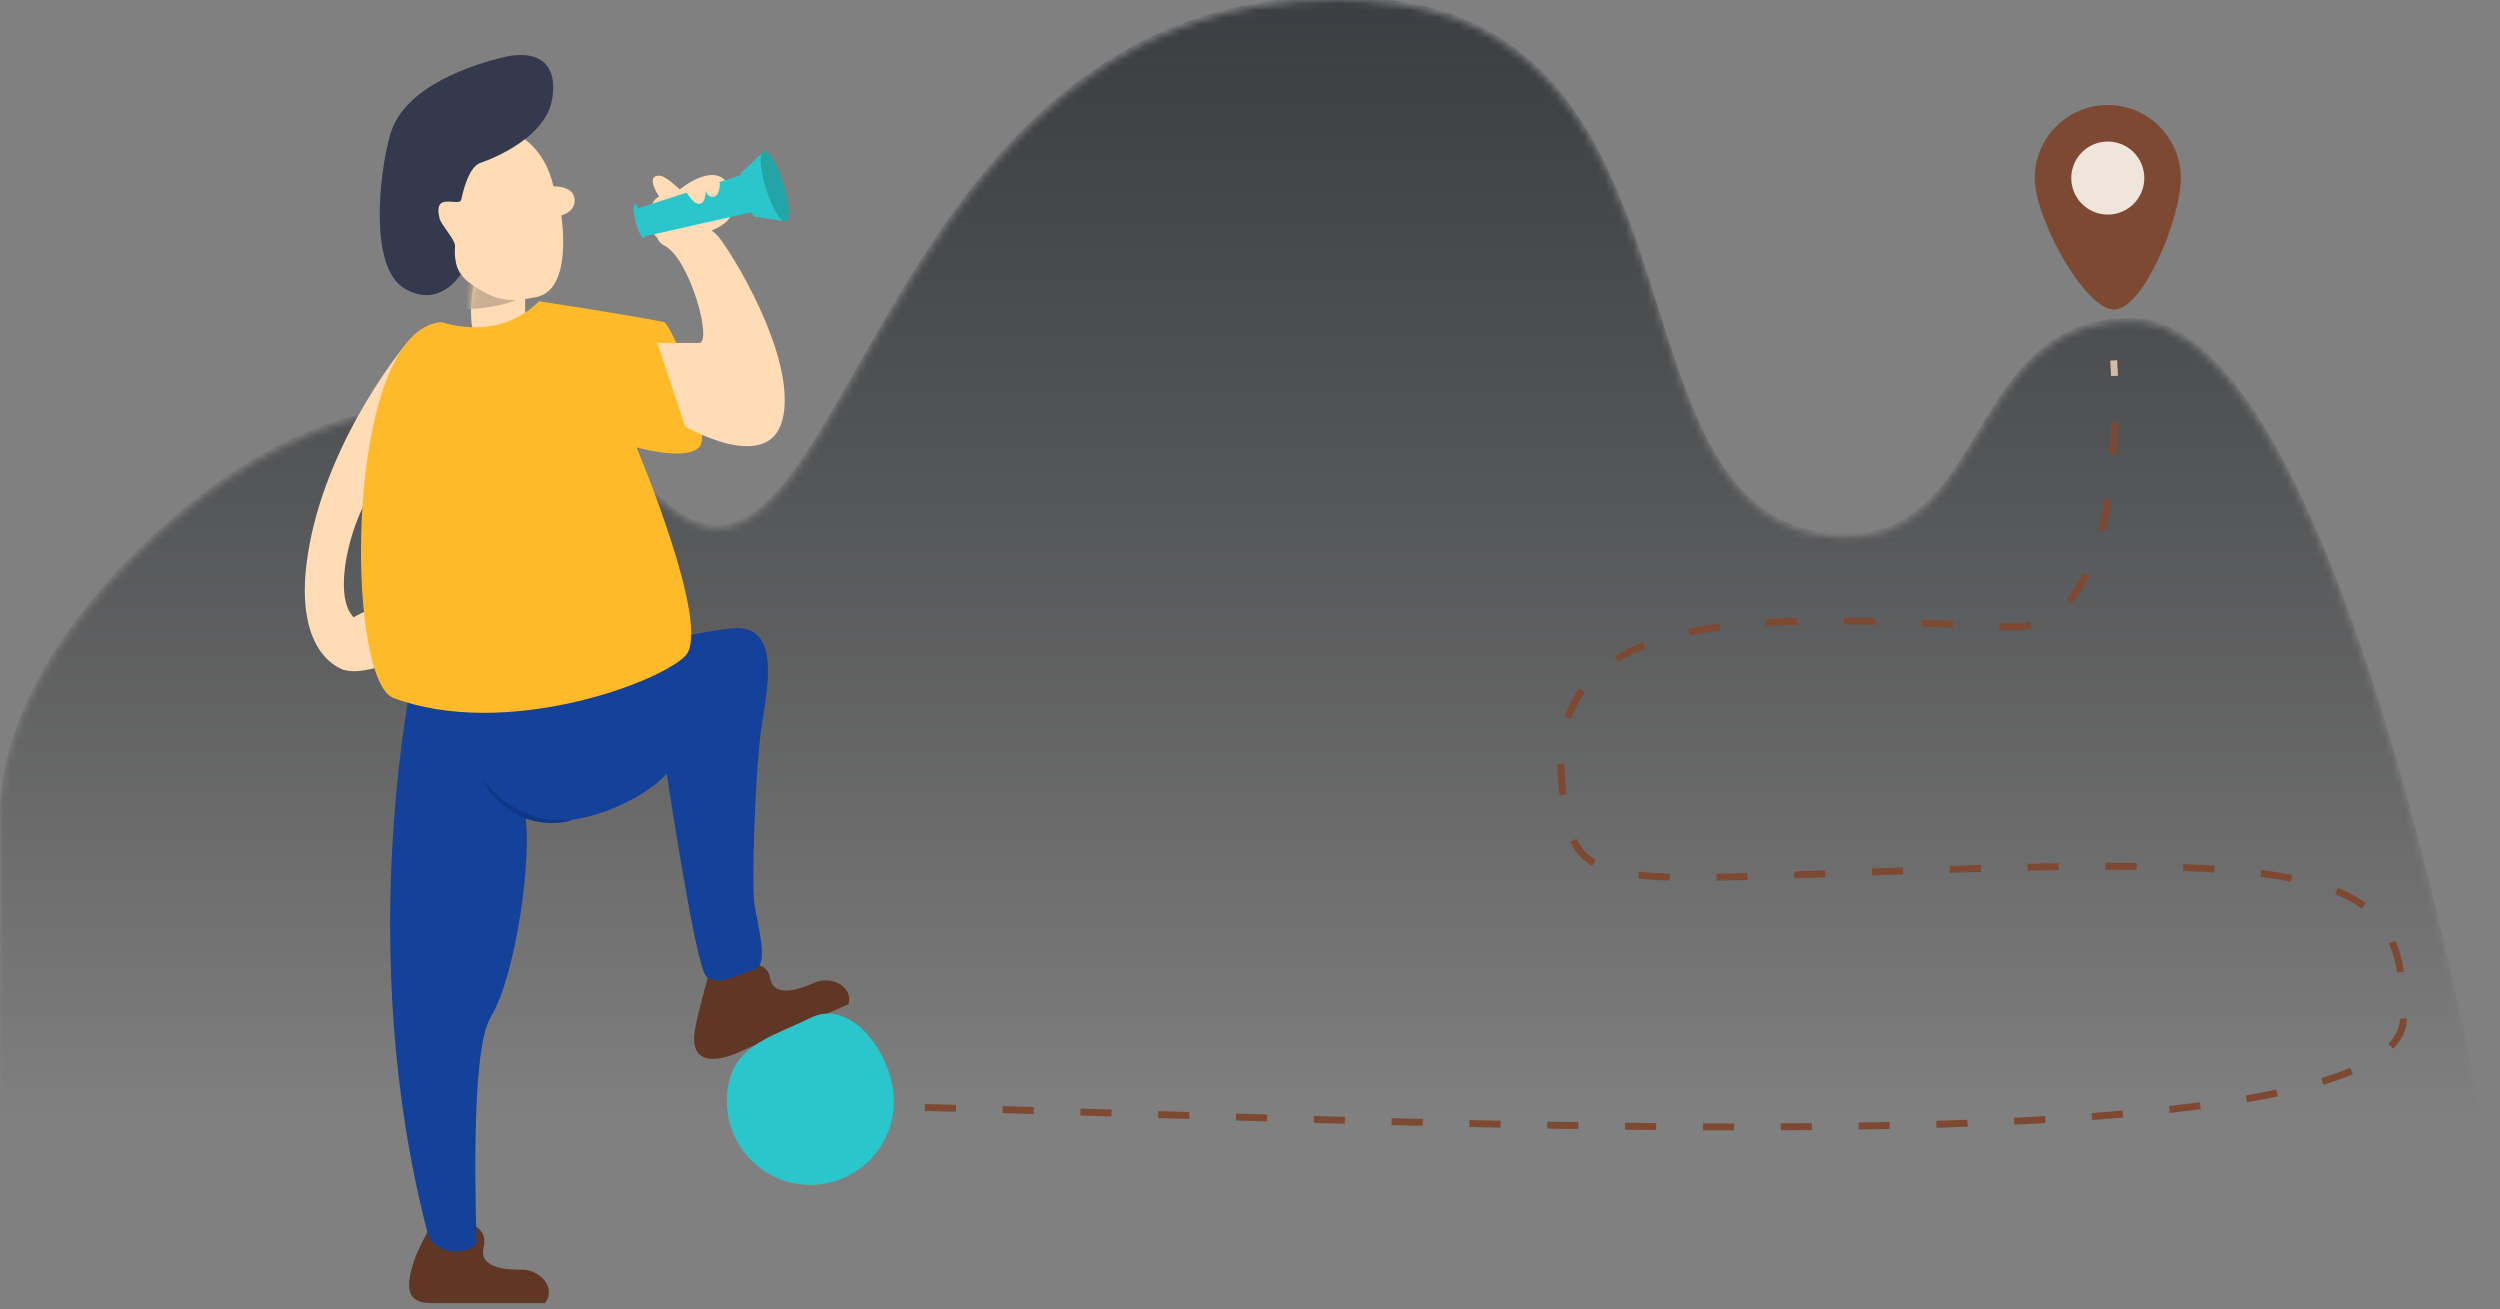 <?xml version="1.0" encoding="UTF-8"?>
<svg width="359px" height="188px" viewBox="0 0 359 188" version="1.1" xmlns="http://www.w3.org/2000/svg" xmlns:xlink="http://www.w3.org/1999/xlink">
    <rect x="0" y="0" width="359" height="188" fill="#808080" stroke="none"/>
    <title>no-visit-record</title>
    <defs>
        <path d="M191.723,0 C161.532,0.007 144.299,18.971 132.143,37.936 L132.143,37.936 C116.996,61.565 109.723,85.194 95.051,72.148 L95.051,72.148 C68.051,48.141 40.051,59.144 19.051,80.151 L19.051,80.151 C-1.949,101.157 0.051,118.162 0.051,118.162 L0.051,118.162 L0.051,167.177 L164.051,170.179 L358.05,170.179 C358.05,170.179 337.195,46.14 306.05,46.14 L306.05,46.14 C282.05,46.14 286.05,78.15 264.05,77.149 L264.05,77.149 C228.859,75.55 248.05,3.127 196.051,0.126 L196.051,0.126 C194.588,0.042 193.156,0 191.749,0 L191.749,0 L191.723,0 Z" id="path-1"></path>
        <linearGradient x1="50%" y1="94.17%" x2="50%" y2="-6.225%" id="linearGradient-3">
            <stop stop-color="#232324" stop-opacity="0" offset="0%"></stop>
            <stop stop-color="#373B3F" offset="100%"></stop>
        </linearGradient>
        <path d="M1.805,14.919 C5.863,15.914 7.893,11.935 7.893,11.935 L7.893,11.935 L7.893,3.978 L1.805,0 C1.805,0 -2.256,13.925 1.805,14.919 L1.805,14.919 Z" id="path-4"></path>
    </defs>
    <g id="空状态插画-暗色" stroke="none" stroke-width="1" fill="none" fill-rule="evenodd">
        <g id="旧版缺省状态-browser-too-old备份-5" transform="translate(-221, -306)">
            <g id="no-visit-record" transform="translate(221, 306)">
                <g id="Fill-2" transform="translate(93.28, 25.132)" fill="#FFDCB6" fill-rule="nonzero">
                    <path d="M1.368,3.079 C1.368,3.079 -0.696,0.09 1.368,0.09 C2.356,0.09 4.331,2.082 4.331,2.082 C4.331,2.082 9.134,-1.935 11.199,1.19 C13.269,4.32 12.231,7.436 7.07,8.479 C1.909,9.52 2.356,10.053 2.356,10.053 C2.356,10.053 0.762,8.994 0.381,8.06 C-0.367,6.224 -0,3.768 1.368,3.079" id="路径"></path>
                </g>
                <g id="Fill-3-Clipped">
                    <mask id="mask-2" fill="white">
                        <use xlink:href="#path-1"></use>
                    </mask>
                    <g id="path-1"></g>
                    <path d="M191.723,-0.49 C161.532,-0.483 144.299,18.481 132.143,37.445 L132.143,37.445 C116.996,61.075 109.723,84.704 95.051,71.658 L95.051,71.658 C68.051,47.65 40.051,58.654 19.051,79.661 L19.051,79.661 C-1.949,100.667 0.051,117.672 0.051,117.672 L0.051,117.672 L0.051,166.687 L164.051,169.689 L358.05,169.689 C358.05,169.689 337.195,45.65 306.05,45.65 L306.05,45.65 C282.05,45.65 286.05,77.66 264.051,76.659 L264.051,76.659 C228.86,75.06 248.051,2.637 196.051,-0.364 L196.051,-0.364 C194.588,-0.448 193.156,-0.49 191.749,-0.49 L191.749,-0.49 L191.723,-0.49 Z" id="Fill-3" fill="url(#linearGradient-3)" fill-rule="nonzero" mask="url(#mask-2)"></path>
                </g>
                <g id="编组" transform="translate(43.77, 15.079)">
                    <path d="M11.602,77.303 C11.602,77.303 14.565,76.429 14.399,78.436 C14.269,80.01 6.578,82.423 5.063,80.73 C3.549,79.037 2.068,76.535 6.215,74.029 C9.854,71.829 11.123,71.824 12.412,72.769 C14.351,74.192 11.602,77.303 11.602,77.303" id="Fill-5" fill="#FFDCB6" fill-rule="nonzero"></path>
                    <path d="M14.658,34.171 C14.658,34.171 3.669,47.16 0.672,63.146 C-2.324,79.132 5.667,81.13 5.667,81.13 C5.667,81.13 12.66,81.13 6.666,73.137 C3.609,69.062 7.665,55.153 12.66,52.155 C17.655,49.158 14.658,34.171 14.658,34.171" id="Fill-7" fill="#FFDCB6" fill-rule="nonzero"></path>
                    <path d="M18.654,160.061 C18.654,160.061 16.456,163.658 15.657,166.056 C13.659,172.051 16.482,172.051 18.88,172.051 L34.464,172.051 C34.464,172.051 35.786,170.688 34.464,168.854 C34.042,168.269 32.866,167.255 31.267,167.255 C29.669,167.255 24.894,167.26 25.673,164.058 C26.646,160.061 20.878,160.061 20.878,160.061 L18.654,160.061 Z" id="Fill-9" fill="#603624" fill-rule="nonzero"></path>
                    <path d="M58.294,123.811 C58.294,123.811 56.487,130.155 56.044,132.643 C55.031,138.318 59.746,137.132 61.943,136.172 C66.338,134.254 74.395,130.738 78.058,129.14 C78.058,129.14 78.724,127.362 76.779,126.209 C76.16,125.842 74.674,125.384 73.21,126.023 C71.745,126.663 67.35,128.58 66.805,125.331 C66.258,122.081 60.812,123.584 60.812,123.584 L58.294,123.811 Z" id="Fill-11" fill="#603624" fill-rule="nonzero"></path>
                    <path d="M31.641,23.18 L31.641,31.173 C31.641,31.173 29.643,35.17 25.647,34.171 C21.651,33.172 25.647,19.184 25.647,19.184 L31.641,23.18 Z" id="Fill-13" fill="#FFDCB6" fill-rule="nonzero"></path>
                    <path d="M15.657,81.13 C15.657,81.13 6.813,120.688 17.655,162.06 C18.654,165.557 24.648,165.058 24.648,163.059 C24.648,161.061 23.649,136.083 26.646,131.087 C30.56,124.563 32.64,107.108 31.641,102.112 C38.78,104.702 48.976,99.522 51.973,96.025 C51.973,96.025 56.116,123.594 57.614,125.092 C59.113,126.591 61.61,125.092 64.607,124.093 C66.329,123.52 65.606,120.097 64.607,115.101 C64.118,112.652 64.607,96.117 65.606,89.123 C66.276,84.432 68.603,74.636 61.61,75.135 C54.617,75.635 35.989,81.038 35.989,81.038 L15.657,81.13 Z" id="Fill-15" fill="#144199" fill-rule="nonzero"></path>
                    <path d="M19.653,31.173 C19.653,31.173 27.645,34.171 33.639,28.176 C33.639,28.176 46.625,30.174 51.62,31.173 C53.618,33.172 58.613,47.16 56.615,49.158 C54.617,51.156 47.624,49.158 47.624,49.158 C47.624,49.158 58.613,75.135 54.617,79.132 C50.621,83.128 28.644,91.122 12.66,85.127 C5.667,82.129 5.667,32.172 19.653,31.173" id="Fill-17" fill="#FFBA2A" fill-rule="nonzero"></path>
                    <path d="M50.621,34.171 L56.615,34.171 C58.613,34.171 55.304,22.025 51.62,20.183 C49.622,19.184 50.46,16.186 53.618,16.186 C55.616,16.186 58.338,17.485 59.612,19.184 C62.609,23.18 70.601,37.168 68.603,45.161 C66.605,53.154 54.617,46.16 54.617,46.16 L50.621,34.171 Z" id="Fill-19" fill="#FFDCB6" fill-rule="nonzero"></path>
                    <path d="M47.598,14.912 L67.487,8.499 C67.487,8.499 67.703,10.443 67.677,11.442 C67.65,12.441 69,14.3 69,14.3 L48.492,18.932 L47.598,14.912 Z" id="Fill-21" fill="#2AC6CC" fill-rule="nonzero"></path>
                    <path d="M269.398,10.491 C269.398,16.285 264.003,29.375 259.808,29.375 C255.612,29.375 248.419,16.285 248.419,10.491 C248.419,4.697 253.115,0 258.908,0 C264.702,0 269.398,4.697 269.398,10.491" id="Fill-23" fill="#7D4932" fill-rule="nonzero"></path>
                    <path d="M264.153,10.491 C264.153,13.387 261.804,15.736 258.908,15.736 C256.012,15.736 253.664,13.387 253.664,10.491 C253.664,7.594 256.012,5.245 258.908,5.245 C261.804,5.245 264.153,7.594 264.153,10.491" id="Fill-25" fill="#EFE5DA" fill-rule="nonzero"></path>
                    <path d="M259.752,36.669 C259.752,36.669 259.817,37.494 259.873,38.903" id="Stroke-27" stroke="#D3BCA5"></path>
                    <path d="M259.919,45.603 C259.633,57.061 257.262,75.414 244.96,74.923 C212.631,73.632 178.038,70.422 180.488,97.117 C182.072,114.364 184.781,111.208 241.398,109.606 C294.372,108.107 301.365,112.104 301.365,131.087 C301.365,154.362 148.664,145.18 86.067,143.892" id="Stroke-29" stroke="#7D4932" stroke-dasharray="4.471,6.706"></path>
                    <path d="M82.714,143.83 C81.952,143.817 81.207,143.806 80.478,143.796" id="Stroke-31" stroke="#D3BCA5"></path>
                    <path d="M84.587,143.077 C84.587,149.698 79.219,155.066 72.599,155.066 C65.979,155.066 60.611,149.698 60.611,143.077 C60.611,135.084 66.605,134.085 72.599,131.087 C78.521,128.126 84.587,136.455 84.587,143.077" id="Fill-33" fill="#2AC6CC" fill-rule="nonzero"></path>
                    <path d="M48.476,16.561 C48.83,17.903 48.904,19.046 48.642,19.116 C48.379,19.185 47.88,18.154 47.526,16.812 C47.171,15.47 47.097,14.327 47.36,14.257 C47.623,14.189 48.122,15.22 48.476,16.561" id="Fill-35" fill="#2AC6CC" fill-rule="nonzero"></path>
                    <polygon id="Fill-37" fill="#2AC6CC" fill-rule="nonzero" points="64.706 16.026 62.722 9.727 65.905 6.646 69.08 16.725"></polygon>
                    <path d="M64.946,16.11 C65.427,15.959 65.352,14.361 64.78,12.541 C64.206,10.721 63.351,9.369 62.87,9.521 C62.387,9.673 62.462,11.27 63.036,13.091 C63.609,14.91 64.464,16.262 64.946,16.11" id="Fill-39" fill="#2AC6CC" fill-rule="nonzero"></path>
                    <path d="M69.08,16.725 C68.385,16.945 67.109,14.866 66.233,12.083 C65.356,9.299 65.209,6.866 65.905,6.647 C66.602,6.427 67.875,8.505 68.752,11.29 C69.629,14.072 69.775,16.506 69.08,16.725" id="Fill-41" fill="#23A5A5" fill-rule="nonzero"></path>
                    <path d="M54.617,12.19 C54.617,12.19 55.616,14.188 56.615,14.188 C57.614,14.188 57.614,12.19 57.614,12.19 C57.614,12.19 57.614,13.189 58.613,13.189 C59.612,13.189 59.612,11.191 59.612,11.191 L58.147,10.274 L54.617,12.19 Z" id="Fill-43" fill="#FFDCB6" fill-rule="nonzero"></path>
                    <path d="M31.253,101.476 L31.252,101.476 C30.963,101.382 29.355,100.6 28.063,99.471 C26.735,98.384 25.763,97.04 25.694,97.088 C25.596,97.135 26.425,98.597 27.702,99.82 C28.936,101.085 30.596,102.008 30.931,102.13 L30.942,102.136 C30.947,102.139 30.962,102.146 30.983,102.156 L30.984,102.156 C31.257,102.327 33.049,103.004 34.842,103.086 C36.634,103.203 38.289,102.774 38.268,102.704 C38.25,102.584 36.608,102.825 34.92,102.59 C33.225,102.386 31.582,101.689 31.302,101.5 L31.292,101.494 C31.286,101.492 31.273,101.485 31.253,101.476" id="Fill-45" fill="#0E3786" fill-rule="nonzero"></path>
                </g>
                <g id="Fill-47-Clipped" transform="translate(67.448, 34.467)">
                    <mask id="mask-5" fill="white">
                        <use xlink:href="#path-4"></use>
                    </mask>
                    <g id="path-4"></g>
                    <path d="M-1.241,9.946 C-1.241,9.946 8.908,9.946 8.908,5.967 C8.908,1.989 4.848,2.983 4.848,2.983 L0.789,4.973 L-2.256,8.951 L-1.241,9.946 Z" id="Fill-47" fill="#CCAF93" fill-rule="nonzero" mask="url(#mask-5)"></path>
                </g>
                <g id="编组" transform="translate(54.533, 7.899)" fill-rule="nonzero">
                    <path d="M19.696,11.398 C19.696,11.398 23.654,13.101 24.951,18.874 C24.951,18.874 27.667,18.729 27.952,20.537 C28.237,22.344 26.528,22.855 26.069,23.067 C26.069,23.067 27.815,33.687 22.505,34.755 C18.686,35.524 16.665,35.524 12.625,32.508 C12.025,32.061 11.497,31.367 10.676,29.627 C10.31,28.848 7.976,29.287 7.575,28.487 C5.554,24.466 8.618,25.43 8.533,24.977 C8.136,22.863 7.834,22.326 7.575,21.45 C6.965,19.391 7.575,15.419 10.605,13.408 C16.665,9.387 19.696,11.398 19.696,11.398" id="Fill-49" fill="#FFDCB6"></path>
                    <path d="M14.645,15.419 C14.645,15.419 23.736,12.403 24.746,6.371 C25.756,0.34 21.716,-0.666 17.675,0.34 C13.635,1.345 3.534,4.361 1.514,11.398 C-0.15,17.198 -1.516,30.498 3.534,33.514 C8.585,36.529 11.615,31.503 11.615,31.503 C11.615,31.503 10.605,30.308 10.809,27.482 C10.878,26.542 8.835,24.456 8.585,23.461 C7.575,19.44 11.438,21.947 11.699,20.751 C12.296,18.008 13.219,15.775 14.645,15.419" id="Fill-51" fill="#191F35"></path>
                    <path d="M14.645,15.419 C14.645,15.419 23.736,12.403 24.746,6.371 C25.756,0.34 21.716,-0.666 17.675,0.34 C13.635,1.345 3.534,4.361 1.514,11.398 C-0.15,17.198 -1.516,30.498 3.534,33.514 C8.585,36.529 11.615,31.503 11.615,31.503 C11.615,31.503 10.605,30.308 10.809,27.482 C10.878,26.542 8.835,24.456 8.585,23.461 C7.575,19.44 11.438,21.947 11.699,20.751 C12.296,18.008 13.219,15.775 14.645,15.419" id="Fill-51备份" fill="#FFFFFF" opacity="0.12"></path>
                </g>
            </g>
        </g>
    </g>
</svg>